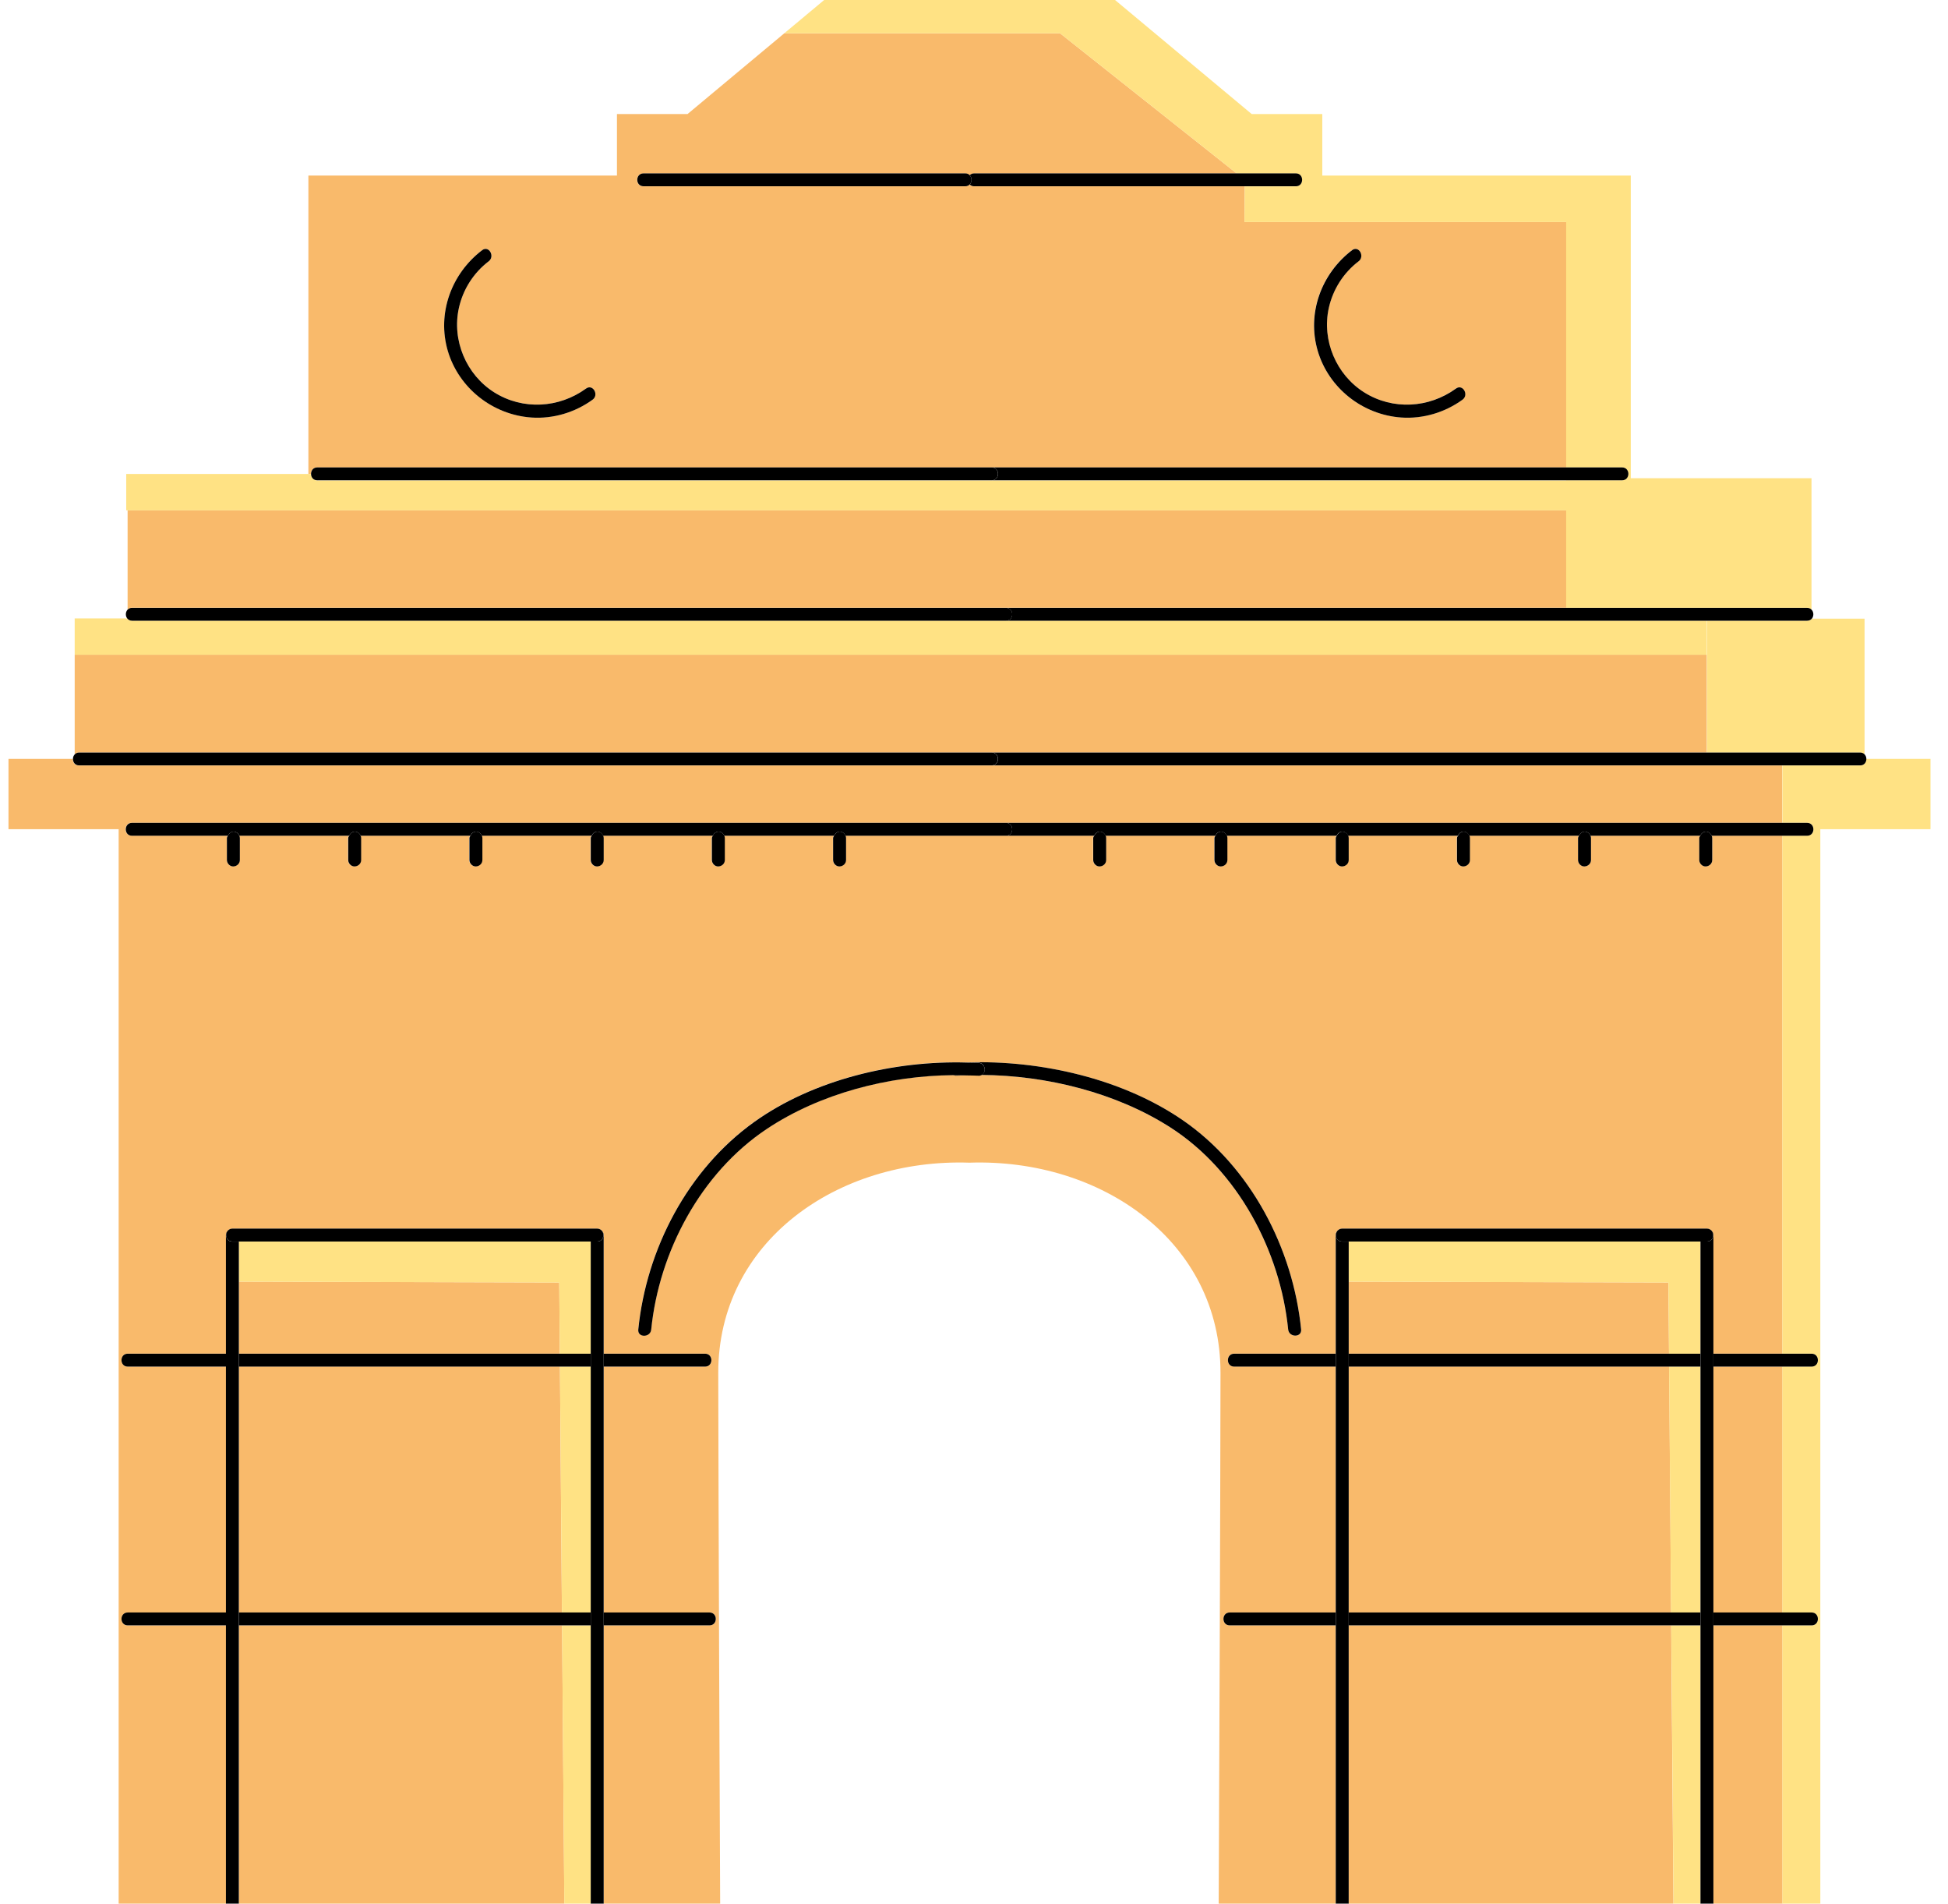 <svg width="87" height="85" viewBox="0 0 87 85" fill="none" xmlns="http://www.w3.org/2000/svg">
<path d="M76.523 64.5C76.523 67.001 76.523 69.502 76.523 72.003C77.551 72.003 78.579 72.003 79.606 72.003V61.02C78.579 61.02 77.551 61.02 76.523 61.02C76.523 62.179 76.523 63.34 76.523 64.5Z" fill="#F9BA6B"/>
<path d="M14.223 27.136C24.179 27.136 34.136 27.136 44.092 27.136C44.37 27.136 44.649 27.136 44.929 27.136C47.35 27.136 49.77 27.136 52.191 27.136C58.11 27.136 64.03 27.136 69.949 27.136V22.777H5.699V27.219C5.745 27.17 5.81 27.137 5.898 27.137C8.673 27.136 11.448 27.136 14.223 27.136Z" fill="#F9BA6B"/>
<path d="M74.514 57.264L60.23 57.227C60.23 58.298 60.23 59.371 60.23 60.443C65 60.443 69.77 60.443 74.54 60.443L74.514 57.264Z" fill="#F9BA6B"/>
<path d="M60.23 61.017C60.23 62.176 60.23 63.337 60.23 64.496C60.23 66.997 60.23 69.498 60.23 71.999C65.032 71.999 69.833 71.999 74.634 71.999L74.545 61.016C69.773 61.017 65.002 61.017 60.23 61.017Z" fill="#F9BA6B"/>
<path d="M14.165 20.87C16.318 20.87 18.471 20.87 20.624 20.87C28.512 20.87 36.399 20.87 44.287 20.87C52.84 20.87 61.394 20.87 69.948 20.87V9.912H55.581L55.593 8.32C51.562 8.32 47.531 8.32 43.5 8.32C43.413 8.32 43.349 8.288 43.303 8.24C43.257 8.288 43.193 8.32 43.107 8.32C38.316 8.32 33.525 8.32 28.735 8.32C28.361 8.32 28.362 7.745 28.735 7.745C33.525 7.745 38.316 7.745 43.107 7.745C43.194 7.745 43.258 7.778 43.304 7.826C43.35 7.778 43.414 7.745 43.501 7.745C47.411 7.745 51.322 7.745 55.233 7.745L47.345 1.487H35.028L36.809 0L30.705 5.093H27.554V7.839H13.773V21.158H13.886C13.886 21.015 13.979 20.87 14.165 20.87ZM60.38 11.169C60.675 10.944 60.963 11.444 60.672 11.665C59.995 12.181 59.525 12.921 59.341 13.747C59.019 15.192 59.669 16.735 60.927 17.523C62.201 18.321 63.814 18.223 65.021 17.347C65.321 17.129 65.611 17.628 65.313 17.844C64.528 18.414 63.553 18.709 62.58 18.641C60.85 18.521 59.338 17.33 58.849 15.668C58.352 13.992 59.002 12.217 60.38 11.169ZM21.533 11.169C21.83 10.944 22.117 11.444 21.826 11.665C21.149 12.181 20.678 12.921 20.495 13.747C20.174 15.192 20.823 16.735 22.081 17.523C23.355 18.321 24.968 18.223 26.175 17.347C26.476 17.129 26.764 17.628 26.468 17.844C25.681 18.414 24.708 18.709 23.734 18.641C22.004 18.521 20.493 17.33 20.002 15.668C19.507 13.992 20.156 12.217 21.533 11.169Z" fill="#F9BA6B"/>
<path d="M10.668 61.017C10.668 62.176 10.668 63.337 10.668 64.496C10.668 66.997 10.668 69.498 10.668 71.999C15.478 71.999 20.287 71.999 25.096 71.999L25.007 61.016C20.227 61.017 15.448 61.017 10.668 61.017Z" fill="#F9BA6B"/>
<path d="M54.921 106.271C54.549 106.271 54.549 105.696 54.921 105.696C63.15 105.696 71.378 105.696 79.606 105.696V103.92C78.36 103.92 77.115 103.92 75.869 103.92C68.952 103.92 62.035 103.92 55.118 103.92C54.745 103.92 54.746 103.345 55.118 103.345C56.864 103.345 58.61 103.345 60.355 103.345C66.772 103.345 73.189 103.345 79.605 103.345V72.576C78.578 72.576 77.55 72.576 76.522 72.576C76.522 80.871 76.522 89.167 76.522 97.462C76.522 97.669 76.343 97.756 76.184 97.731V98.643C76.742 98.643 77.3 98.643 77.858 98.643C78.099 98.643 78.181 98.884 78.109 99.054C78.232 99.074 78.343 99.161 78.343 99.323C78.343 100.563 78.343 101.804 78.343 103.045C78.343 103.416 77.764 103.415 77.764 103.045C77.764 101.805 77.764 100.564 77.764 99.323C77.764 99.283 77.774 99.249 77.785 99.219C71.342 99.219 64.9 99.219 58.458 99.219C58.458 100.494 58.458 101.769 58.458 103.044C58.458 103.415 57.88 103.414 57.88 103.044C57.88 101.673 57.88 100.302 57.88 98.93C57.88 98.849 57.91 98.789 57.953 98.743C57.957 98.738 57.961 98.733 57.965 98.728C57.971 98.722 57.979 98.717 57.986 98.713C58.032 98.672 58.09 98.642 58.169 98.642C63.066 98.642 67.966 98.642 72.863 98.642C72.851 98.611 72.841 98.578 72.841 98.538C72.841 97.467 72.841 96.395 72.841 95.324C69.688 95.324 66.534 95.324 63.379 95.324C63.379 96.331 63.379 97.337 63.379 98.342C63.379 98.713 62.801 98.713 62.801 98.342C62.801 97.24 62.801 96.139 62.801 95.037C62.801 94.816 63.006 94.729 63.172 94.772C63.205 94.757 63.242 94.748 63.286 94.748C66.567 94.748 69.849 94.748 73.13 94.748C73.21 94.748 73.268 94.778 73.314 94.819C73.321 94.824 73.327 94.829 73.334 94.834C73.34 94.84 73.343 94.847 73.348 94.853C73.389 94.898 73.42 94.957 73.42 95.037C73.42 96.204 73.42 97.371 73.42 98.538C73.42 98.578 73.41 98.611 73.398 98.642C73.882 98.642 74.365 98.642 74.849 98.642L74.636 72.576C69.833 72.576 65.031 72.576 60.227 72.576C60.227 80.871 60.227 89.166 60.227 97.461C60.227 97.832 59.649 97.832 59.649 97.461C59.649 94.343 59.649 91.227 59.649 88.11C59.649 82.932 59.649 77.753 59.649 72.576C58.072 72.576 56.495 72.576 54.918 72.576C54.547 72.576 54.547 72 54.918 72C56.496 72 58.073 72 59.649 72C59.649 68.339 59.649 64.679 59.649 61.017C58.138 61.017 56.627 61.017 55.115 61.017C54.742 61.017 54.743 60.442 55.115 60.442C56.627 60.442 58.138 60.442 59.649 60.442C59.649 58.676 59.649 56.911 59.649 55.147C59.649 55.066 59.679 55.006 59.723 54.961C59.726 54.956 59.73 54.95 59.735 54.945C59.742 54.939 59.749 54.934 59.757 54.929C59.802 54.889 59.861 54.86 59.939 54.86C65.37 54.86 70.8 54.86 76.23 54.86C76.311 54.86 76.369 54.889 76.415 54.931C76.422 54.936 76.428 54.941 76.435 54.946C76.439 54.952 76.443 54.958 76.448 54.964C76.489 55.01 76.519 55.069 76.519 55.149C76.519 56.914 76.519 58.679 76.519 60.444C77.548 60.444 78.575 60.444 79.602 60.444V37.315C78.551 37.315 77.499 37.315 76.448 37.315C76.461 37.348 76.47 37.383 76.47 37.419C76.47 37.746 76.47 38.072 76.47 38.399C76.47 38.56 76.337 38.68 76.18 38.687C76.024 38.693 75.891 38.55 75.891 38.399C75.891 38.073 75.891 37.746 75.891 37.419C75.891 37.378 75.919 37.35 75.935 37.315C74.826 37.315 73.718 37.315 72.61 37.315C72.084 37.315 71.559 37.315 71.034 37.315C71.047 37.348 71.055 37.383 71.055 37.419C71.055 37.746 71.055 38.072 71.055 38.399C71.055 38.56 70.921 38.68 70.765 38.687C70.609 38.693 70.476 38.55 70.476 38.399C70.476 38.073 70.476 37.746 70.476 37.419C70.476 37.378 70.504 37.35 70.52 37.315C68.887 37.315 67.252 37.315 65.618 37.315C65.631 37.348 65.64 37.383 65.64 37.419C65.64 37.746 65.64 38.072 65.64 38.399C65.64 38.56 65.507 38.68 65.35 38.687C65.195 38.693 65.061 38.55 65.061 38.399C65.061 38.073 65.061 37.746 65.061 37.419C65.061 37.378 65.089 37.35 65.105 37.315C63.471 37.315 61.837 37.315 60.203 37.315C60.216 37.348 60.224 37.383 60.224 37.419C60.224 37.746 60.224 38.072 60.224 38.399C60.224 38.56 60.092 38.68 59.935 38.687C59.779 38.693 59.645 38.55 59.645 38.399C59.645 38.073 59.645 37.746 59.645 37.419C59.645 37.378 59.674 37.35 59.69 37.315C58.056 37.315 56.422 37.315 54.788 37.315C54.802 37.348 54.81 37.383 54.81 37.419C54.81 37.746 54.81 38.072 54.81 38.399C54.81 38.56 54.677 38.68 54.52 38.687C54.364 38.693 54.231 38.55 54.231 38.399C54.231 38.073 54.231 37.746 54.231 37.419C54.231 37.378 54.259 37.35 54.275 37.315C52.642 37.315 51.007 37.315 49.373 37.315C49.386 37.348 49.395 37.383 49.395 37.419C49.395 37.746 49.395 38.072 49.395 38.399C49.395 38.56 49.262 38.68 49.105 38.687C48.949 38.693 48.816 38.55 48.816 38.399C48.816 38.073 48.816 37.746 48.816 37.419C48.816 37.378 48.844 37.35 48.86 37.315C47.547 37.315 46.235 37.315 44.921 37.315C44.642 37.315 44.364 37.315 44.084 37.315C41.975 37.315 39.865 37.315 37.756 37.315C37.769 37.348 37.778 37.383 37.778 37.419C37.778 37.746 37.778 38.072 37.778 38.399C37.778 38.56 37.645 38.68 37.489 38.687C37.332 38.693 37.199 38.55 37.199 38.399C37.199 38.073 37.199 37.746 37.199 37.419C37.199 37.378 37.227 37.35 37.243 37.315C37.027 37.315 36.811 37.315 36.595 37.315C35.178 37.315 33.76 37.315 32.342 37.315C32.355 37.348 32.363 37.383 32.363 37.419C32.363 37.746 32.363 38.072 32.363 38.399C32.363 38.56 32.231 38.68 32.073 38.687C31.917 38.693 31.784 38.55 31.784 38.399C31.784 38.073 31.784 37.746 31.784 37.419C31.784 37.378 31.813 37.35 31.829 37.315C30.195 37.315 28.56 37.315 26.926 37.315C26.94 37.348 26.948 37.383 26.948 37.419C26.948 37.746 26.948 38.072 26.948 38.399C26.948 38.56 26.815 38.68 26.658 38.687C26.503 38.693 26.369 38.55 26.369 38.399C26.369 38.073 26.369 37.746 26.369 37.419C26.369 37.378 26.397 37.35 26.413 37.315C24.779 37.315 23.145 37.315 21.511 37.315C21.524 37.348 21.533 37.383 21.533 37.419C21.533 37.746 21.533 38.072 21.533 38.399C21.533 38.56 21.4 38.68 21.244 38.687C21.087 38.693 20.954 38.55 20.954 38.399C20.954 38.073 20.954 37.746 20.954 37.419C20.954 37.378 20.982 37.35 20.998 37.315C19.364 37.315 17.73 37.315 16.097 37.315C16.11 37.348 16.119 37.383 16.119 37.419C16.119 37.746 16.119 38.072 16.119 38.399C16.119 38.56 15.986 38.68 15.829 38.687C15.673 38.693 15.54 38.55 15.54 38.399C15.54 38.073 15.54 37.746 15.54 37.419C15.54 37.378 15.568 37.35 15.584 37.315C13.951 37.315 12.316 37.315 10.682 37.315C10.695 37.348 10.705 37.383 10.705 37.419C10.705 37.746 10.705 38.072 10.705 38.399C10.705 38.56 10.572 38.68 10.416 38.687C10.259 38.693 10.126 38.55 10.126 38.399C10.126 38.073 10.126 37.746 10.126 37.419C10.126 37.378 10.154 37.35 10.17 37.315C8.743 37.315 7.314 37.315 5.887 37.315C5.514 37.315 5.515 36.74 5.887 36.74C8.662 36.74 11.438 36.74 14.213 36.74C24.168 36.74 34.125 36.74 44.081 36.74C44.36 36.74 44.639 36.74 44.918 36.74C47.339 36.74 49.759 36.74 52.18 36.74C61.318 36.74 70.456 36.74 79.594 36.74V34.181C77.859 34.181 76.125 34.181 74.391 34.181C64.354 34.181 54.316 34.181 44.279 34.181C44.082 34.181 43.885 34.181 43.688 34.181C40.919 34.181 38.149 34.181 35.38 34.181C24.763 34.181 14.144 34.181 3.526 34.181C3.337 34.181 3.244 34.033 3.248 33.887H0.379V37.026H5.299V103.243H3.526V105.787H0.379V108.725H32.272C32.272 108.725 32.097 73.321 32.078 61.304C32.073 55.44 37.39 51.718 43.296 51.915C49.202 51.718 54.518 55.44 54.509 61.304C54.495 73.321 54.321 108.725 54.321 108.725H79.606V106.272C71.378 106.271 63.15 106.271 54.921 106.271ZM5.506 103.345C7.251 103.345 8.998 103.345 10.743 103.345C17.66 103.345 24.576 103.345 31.493 103.345C31.866 103.345 31.866 103.92 31.493 103.92C29.748 103.92 28.002 103.92 26.257 103.92C19.34 103.92 12.423 103.92 5.506 103.92C5.133 103.92 5.133 103.345 5.506 103.345ZM31.69 106.271C22.437 106.271 13.184 106.271 3.931 106.271C3.559 106.271 3.559 105.696 3.931 105.696C13.184 105.696 22.437 105.696 31.69 105.696C32.063 105.696 32.063 106.271 31.69 106.271ZM31.69 72.576C30.113 72.576 28.536 72.576 26.959 72.576C26.959 80.871 26.959 89.166 26.959 97.461C26.959 97.656 26.798 97.746 26.646 97.734V98.642C27.245 98.642 27.844 98.642 28.442 98.642C28.522 98.642 28.581 98.672 28.627 98.713C28.634 98.718 28.639 98.722 28.646 98.728C28.651 98.733 28.655 98.74 28.66 98.746C28.701 98.791 28.732 98.85 28.732 98.93C28.732 100.301 28.732 101.672 28.732 103.044C28.732 103.415 28.153 103.414 28.153 103.044C28.153 101.769 28.153 100.493 28.153 99.219C21.711 99.219 15.268 99.219 8.826 99.219C8.838 99.249 8.847 99.283 8.847 99.323C8.847 100.563 8.847 101.804 8.847 103.045C8.847 103.416 8.269 103.415 8.269 103.045C8.269 101.805 8.269 100.564 8.269 99.323C8.269 99.161 8.379 99.075 8.503 99.054C8.432 98.883 8.515 98.643 8.756 98.643C10.242 98.643 11.727 98.643 13.212 98.643C13.2 98.612 13.192 98.579 13.192 98.539C13.192 97.372 13.192 96.205 13.192 95.038C13.192 94.959 13.221 94.901 13.262 94.856C13.267 94.848 13.272 94.842 13.278 94.835C13.284 94.83 13.291 94.826 13.296 94.822C13.342 94.781 13.401 94.751 13.481 94.751C16.762 94.751 20.044 94.751 23.325 94.751C23.368 94.751 23.406 94.76 23.439 94.774C23.604 94.731 23.811 94.817 23.811 95.04C23.811 96.141 23.811 97.243 23.811 98.345C23.811 98.716 23.232 98.716 23.232 98.345C23.232 97.339 23.232 96.333 23.232 95.327C20.079 95.327 16.923 95.327 13.77 95.327C13.77 96.398 13.77 97.47 13.77 98.541C13.77 98.58 13.761 98.614 13.749 98.645C17.605 98.645 21.46 98.645 25.315 98.645L25.103 72.578C20.293 72.578 15.481 72.578 10.67 72.578C10.67 80.873 10.67 89.168 10.67 97.463C10.67 97.835 10.093 97.835 10.093 97.463C10.093 94.346 10.093 91.23 10.093 88.112C10.093 82.935 10.093 77.756 10.093 72.578C8.63 72.578 7.168 72.578 5.706 72.578C5.334 72.578 5.334 72.003 5.706 72.003C7.168 72.003 8.63 72.003 10.093 72.003C10.093 68.342 10.093 64.681 10.093 61.02C8.63 61.02 7.168 61.02 5.706 61.02C5.334 61.02 5.334 60.444 5.706 60.444C7.168 60.444 8.63 60.444 10.093 60.444C10.093 58.679 10.093 56.914 10.093 55.15C10.093 55.071 10.122 55.013 10.164 54.967C10.169 54.96 10.173 54.953 10.18 54.946C10.185 54.941 10.192 54.937 10.197 54.932C10.243 54.891 10.302 54.861 10.382 54.861C15.813 54.861 21.243 54.861 26.673 54.861C26.752 54.861 26.811 54.89 26.858 54.932C26.864 54.937 26.871 54.942 26.878 54.947C26.882 54.953 26.886 54.959 26.891 54.965C26.932 55.011 26.962 55.07 26.962 55.15C26.962 56.915 26.962 58.68 26.962 60.444C28.474 60.444 29.985 60.444 31.496 60.444C31.869 60.444 31.869 61.02 31.496 61.02C29.985 61.02 28.474 61.02 26.962 61.02C26.962 62.18 26.962 63.34 26.962 64.5C26.962 67.001 26.962 69.501 26.962 72.002C28.54 72.002 30.117 72.002 31.693 72.002C32.063 72 32.063 72.576 31.69 72.576ZM52.258 50.335C49.844 48.791 46.747 48.018 43.836 47.999C43.798 48.018 43.754 48.03 43.7 48.027C43.534 48.016 43.364 48.02 43.196 48.014C43.036 48.019 42.873 48.016 42.715 48.027C42.661 48.029 42.618 48.018 42.58 48C39.685 48.026 36.621 48.82 34.242 50.404C31.29 52.37 29.43 55.893 29.082 59.362C29.045 59.728 28.467 59.73 28.504 59.362C28.865 55.771 30.708 52.218 33.687 50.088C36.329 48.2 39.939 47.34 43.195 47.439C46.47 47.331 50.123 48.163 52.814 50.012C55.864 52.108 57.746 55.742 58.11 59.362C58.146 59.731 57.568 59.728 57.531 59.362C57.179 55.862 55.28 52.269 52.258 50.335Z" fill="#F9BA6B"/>
<path d="M24.976 57.264L10.668 57.227C10.668 58.298 10.668 59.371 10.668 60.443C15.446 60.443 20.224 60.443 25.002 60.443L24.976 57.264Z" fill="#F9BA6B"/>
<path d="M12.43 33.603C22.851 33.603 33.272 33.603 43.694 33.603C43.89 33.603 44.087 33.603 44.284 33.603C46.977 33.603 49.672 33.603 52.365 33.603C60.32 33.603 68.274 33.603 76.229 33.603V29.234H3.336V33.682C3.382 33.635 3.446 33.603 3.531 33.603C6.497 33.603 9.464 33.603 12.43 33.603Z" fill="#F9BA6B"/>
<path d="M76.229 27.715C75.022 27.715 73.814 27.715 72.607 27.715C63.379 27.715 54.151 27.715 44.923 27.715C44.645 27.715 44.366 27.715 44.086 27.715C41.59 27.715 39.094 27.715 36.597 27.715C26.363 27.715 16.128 27.715 5.892 27.715C5.794 27.715 5.723 27.672 5.677 27.613H3.336V27.624V29.235H76.229V27.715Z" fill="#FFE284"/>
<path d="M69.951 21.452C61.398 21.452 52.845 21.452 44.291 21.452C42.138 21.452 39.986 21.452 37.833 21.452C29.945 21.452 22.057 21.452 14.169 21.452C13.982 21.452 13.89 21.307 13.89 21.164H13.777H5.637V22.786H5.701H69.95V21.452H69.951Z" fill="#FFE284"/>
<path d="M75.946 97.463C75.946 94.346 75.946 91.23 75.946 88.112C75.946 82.935 75.946 77.756 75.946 72.578C75.511 72.578 75.076 72.578 74.641 72.578L74.853 98.645C75.298 98.645 75.741 98.645 76.186 98.645V97.733C76.06 97.713 75.946 97.626 75.946 97.463Z" fill="#FFE284"/>
<path d="M60.23 57.228L74.514 57.266L74.54 60.445C75.008 60.445 75.476 60.445 75.944 60.445C75.944 58.776 75.944 57.106 75.944 55.438C70.707 55.438 65.469 55.438 60.23 55.438C60.23 56.034 60.23 56.631 60.23 57.228Z" fill="#FFE284"/>
<path d="M74.632 72.003C75.069 72.003 75.505 72.003 75.942 72.003C75.942 68.342 75.942 64.681 75.942 61.02C75.476 61.02 75.009 61.02 74.543 61.02L74.632 72.003Z" fill="#FFE284"/>
<path d="M10.668 57.228L24.976 57.266L25.002 60.445C25.462 60.445 25.921 60.445 26.382 60.445C26.382 58.776 26.382 57.106 26.382 55.438C21.144 55.438 15.907 55.438 10.668 55.438C10.668 56.034 10.668 56.631 10.668 57.228Z" fill="#FFE284"/>
<path d="M25.097 72.003C25.526 72.003 25.954 72.003 26.383 72.003C26.383 68.342 26.383 64.681 26.383 61.02C25.925 61.02 25.466 61.02 25.008 61.02L25.097 72.003Z" fill="#FFE284"/>
<path d="M26.381 97.463C26.381 94.346 26.381 91.23 26.381 88.112C26.381 82.935 26.381 77.756 26.381 72.578C25.955 72.578 25.528 72.578 25.102 72.578L25.313 98.645C25.758 98.645 26.201 98.645 26.646 98.645V97.737C26.511 97.727 26.381 97.638 26.381 97.463Z" fill="#FFE284"/>
<path d="M80.716 27.717C79.223 27.717 77.731 27.717 76.238 27.717V29.237V33.606C78.518 33.606 80.799 33.606 83.078 33.606C83.164 33.606 83.228 33.639 83.274 33.685V27.625H80.926C80.879 27.68 80.809 27.717 80.716 27.717Z" fill="#FFE284"/>
<path d="M83.07 34.181C81.914 34.181 80.758 34.181 79.602 34.181V36.74C79.971 36.74 80.339 36.74 80.708 36.74C81.081 36.74 81.081 37.315 80.708 37.315C80.339 37.315 79.971 37.315 79.602 37.315V60.444C80.036 60.444 80.471 60.444 80.905 60.444C81.278 60.444 81.278 61.019 80.905 61.019C80.471 61.019 80.036 61.019 79.602 61.019V72.002C80.036 72.002 80.471 72.002 80.905 72.002C81.278 72.002 81.278 72.577 80.905 72.577C80.471 72.577 80.036 72.577 79.602 72.577V103.346C80.102 103.346 80.602 103.346 81.102 103.346C81.475 103.346 81.475 103.921 81.102 103.921C80.602 103.921 80.102 103.921 79.602 103.921V105.697C80.627 105.697 81.651 105.697 82.677 105.697C83.05 105.697 83.05 106.272 82.677 106.272C81.651 106.272 80.627 106.272 79.602 106.272V108.725H86.218V105.787H83.068V103.243H81.298V37.026H86.218V33.887H83.348C83.352 34.033 83.26 34.181 83.07 34.181Z" fill="#FFE284"/>
<path d="M47.345 1.488L55.233 7.746C56.113 7.746 56.992 7.746 57.872 7.746C58.244 7.746 58.244 8.321 57.872 8.321C57.112 8.321 56.353 8.321 55.593 8.321L55.581 9.913H69.947V20.871C70.778 20.871 71.609 20.871 72.44 20.871C72.812 20.871 72.812 21.447 72.44 21.447C71.609 21.447 70.778 21.447 69.947 21.447V22.781V27.14C73.535 27.14 77.121 27.14 80.709 27.14C80.795 27.14 80.858 27.172 80.904 27.218V21.353H72.833V7.839H59.055V5.093H55.903L49.799 0H36.808L35.027 1.487H47.345V1.488Z" fill="#FFE284"/>
<path d="M57.876 7.742C56.996 7.742 56.117 7.742 55.237 7.742C51.327 7.742 47.415 7.742 43.505 7.742C43.419 7.742 43.355 7.775 43.309 7.823C43.416 7.932 43.415 8.127 43.309 8.238C43.355 8.286 43.42 8.318 43.505 8.318C47.535 8.318 51.567 8.318 55.599 8.318C56.358 8.318 57.117 8.318 57.877 8.318C58.247 8.317 58.248 7.742 57.876 7.742Z" fill="black"/>
<path d="M72.445 21.446C72.818 21.446 72.818 20.871 72.445 20.871C71.615 20.871 70.784 20.871 69.953 20.871C61.4 20.871 52.847 20.871 44.293 20.871C44.665 20.871 44.665 21.446 44.293 21.446C52.846 21.446 61.399 21.446 69.953 21.446C70.784 21.446 71.615 21.446 72.445 21.446Z" fill="black"/>
<path d="M69.945 27.141C64.025 27.141 58.106 27.141 52.188 27.141C49.767 27.141 47.347 27.141 44.926 27.141C45.299 27.141 45.299 27.716 44.926 27.716C54.154 27.716 63.382 27.716 72.609 27.716C73.817 27.716 75.024 27.716 76.231 27.716C77.723 27.716 79.216 27.716 80.708 27.716C80.802 27.716 80.872 27.679 80.918 27.625C81.014 27.513 81.008 27.325 80.903 27.22C80.857 27.173 80.794 27.142 80.708 27.142C77.12 27.141 73.533 27.141 69.945 27.141Z" fill="black"/>
<path d="M76.237 33.602C68.284 33.602 60.329 33.602 52.374 33.602C49.681 33.602 46.986 33.602 44.293 33.602C44.665 33.602 44.665 34.177 44.293 34.177C54.33 34.177 64.367 34.177 74.405 34.177C76.138 34.177 77.874 34.177 79.607 34.177C80.764 34.177 81.92 34.177 83.076 34.177C83.266 34.177 83.358 34.029 83.354 33.883C83.353 33.808 83.325 33.735 83.272 33.681C83.226 33.634 83.162 33.602 83.076 33.602C80.797 33.602 78.517 33.602 76.237 33.602Z" fill="black"/>
<path d="M44.926 36.742C45.299 36.742 45.299 37.318 44.926 37.318C46.238 37.318 47.552 37.318 48.864 37.318C48.91 37.217 48.993 37.139 49.109 37.134C49.229 37.128 49.334 37.212 49.377 37.318C51.011 37.318 52.645 37.318 54.279 37.318C54.324 37.217 54.407 37.139 54.524 37.134C54.643 37.128 54.748 37.212 54.791 37.318C56.425 37.318 58.059 37.318 59.692 37.318C59.737 37.217 59.821 37.139 59.938 37.134C60.058 37.128 60.161 37.212 60.205 37.318C61.839 37.318 63.473 37.318 65.107 37.318C65.153 37.217 65.237 37.139 65.352 37.134C65.472 37.128 65.576 37.212 65.62 37.318C67.253 37.318 68.888 37.318 70.522 37.318C70.567 37.217 70.651 37.139 70.767 37.134C70.886 37.128 70.991 37.212 71.034 37.318C71.559 37.318 72.085 37.318 72.61 37.318C73.719 37.318 74.827 37.318 75.935 37.318C75.98 37.217 76.064 37.139 76.181 37.134C76.3 37.128 76.404 37.212 76.447 37.318C77.499 37.318 78.55 37.318 79.602 37.318C79.971 37.318 80.339 37.318 80.708 37.318C81.081 37.318 81.081 36.742 80.708 36.742C80.339 36.742 79.971 36.742 79.602 36.742C70.464 36.742 61.326 36.742 52.188 36.742C49.767 36.742 47.347 36.742 44.926 36.742Z" fill="black"/>
<path d="M55.119 60.445C54.747 60.445 54.746 61.021 55.119 61.021C56.63 61.021 58.142 61.021 59.653 61.021C59.653 60.828 59.653 60.637 59.653 60.445C58.142 60.445 56.63 60.445 55.119 60.445Z" fill="black"/>
<path d="M76.523 61.021C77.552 61.021 78.579 61.021 79.606 61.021C80.04 61.021 80.475 61.021 80.909 61.021C81.282 61.021 81.282 60.445 80.909 60.445C80.475 60.445 80.04 60.445 79.606 60.445C78.579 60.445 77.551 60.445 76.523 60.445C76.523 60.637 76.523 60.83 76.523 61.021Z" fill="black"/>
<path d="M60.23 60.445C60.23 60.637 60.23 60.828 60.23 61.021C65.002 61.021 69.773 61.021 74.544 61.021C75.01 61.021 75.477 61.021 75.943 61.021C75.943 60.828 75.943 60.637 75.943 60.445C75.475 60.445 75.007 60.445 74.539 60.445C69.77 60.445 65 60.445 60.23 60.445Z" fill="black"/>
<path d="M54.92 72C54.548 72 54.548 72.575 54.92 72.575C56.497 72.575 58.074 72.575 59.65 72.575C59.65 72.383 59.65 72.192 59.65 72C58.074 72 56.497 72 54.92 72Z" fill="black"/>
<path d="M76.523 72.575C77.551 72.575 78.579 72.575 79.606 72.575C80.04 72.575 80.475 72.575 80.909 72.575C81.282 72.575 81.282 72 80.909 72C80.475 72 80.04 72 79.606 72C78.579 72 77.551 72 76.523 72C76.523 72.192 76.523 72.384 76.523 72.575Z" fill="black"/>
<path d="M75.944 72C75.507 72 75.071 72 74.634 72C69.833 72 65.033 72 60.23 72C60.23 72.192 60.23 72.383 60.23 72.575C65.034 72.575 69.836 72.575 74.639 72.575C75.074 72.575 75.509 72.575 75.944 72.575C75.944 72.384 75.944 72.192 75.944 72Z" fill="black"/>
<path d="M76.181 37.133C76.064 37.139 75.981 37.217 75.935 37.317C75.919 37.351 75.891 37.38 75.891 37.421C75.891 37.748 75.891 38.074 75.891 38.401C75.891 38.552 76.024 38.695 76.181 38.688C76.337 38.682 76.47 38.562 76.47 38.401C76.47 38.075 76.47 37.748 76.47 37.421C76.47 37.385 76.461 37.349 76.448 37.317C76.405 37.211 76.3 37.127 76.181 37.133Z" fill="black"/>
<path d="M70.766 37.133C70.65 37.139 70.566 37.217 70.521 37.317C70.505 37.351 70.477 37.38 70.477 37.421C70.477 37.748 70.477 38.074 70.477 38.401C70.477 38.552 70.609 38.695 70.766 38.688C70.922 38.682 71.056 38.562 71.056 38.401C71.056 38.075 71.056 37.748 71.056 37.421C71.056 37.385 71.047 37.349 71.034 37.317C70.99 37.211 70.885 37.127 70.766 37.133Z" fill="black"/>
<path d="M65.359 37.133C65.243 37.139 65.16 37.217 65.115 37.317C65.099 37.351 65.07 37.38 65.07 37.421C65.07 37.748 65.07 38.074 65.07 38.401C65.07 38.552 65.204 38.695 65.359 38.688C65.517 38.682 65.649 38.562 65.649 38.401C65.649 38.075 65.649 37.748 65.649 37.421C65.649 37.385 65.641 37.349 65.628 37.317C65.584 37.211 65.479 37.127 65.359 37.133Z" fill="black"/>
<path d="M59.946 37.133C59.83 37.139 59.747 37.217 59.7 37.317C59.684 37.351 59.656 37.38 59.656 37.421C59.656 37.748 59.656 38.074 59.656 38.401C59.656 38.552 59.79 38.695 59.946 38.688C60.103 38.682 60.235 38.562 60.235 38.401C60.235 38.075 60.235 37.748 60.235 37.421C60.235 37.385 60.227 37.349 60.214 37.317C60.169 37.211 60.066 37.127 59.946 37.133Z" fill="black"/>
<path d="M54.527 37.133C54.411 37.139 54.328 37.217 54.282 37.317C54.267 37.351 54.238 37.38 54.238 37.421C54.238 37.748 54.238 38.074 54.238 38.401C54.238 38.552 54.371 38.695 54.527 38.688C54.685 38.682 54.817 38.562 54.817 38.401C54.817 38.075 54.817 37.748 54.817 37.421C54.817 37.385 54.809 37.349 54.796 37.317C54.752 37.211 54.647 37.127 54.527 37.133Z" fill="black"/>
<path d="M49.113 37.133C48.998 37.139 48.914 37.217 48.868 37.317C48.852 37.351 48.824 37.38 48.824 37.421C48.824 37.748 48.824 38.074 48.824 38.401C48.824 38.552 48.958 38.695 49.113 38.688C49.271 38.682 49.403 38.562 49.403 38.401C49.403 38.075 49.403 37.748 49.403 37.421C49.403 37.385 49.395 37.349 49.382 37.317C49.337 37.211 49.233 37.127 49.113 37.133Z" fill="black"/>
<path d="M58.11 59.362C57.746 55.741 55.864 52.108 52.814 50.012C50.123 48.163 46.471 47.331 43.195 47.439C43.363 47.444 43.535 47.44 43.701 47.45C44.017 47.47 44.062 47.89 43.837 47.998C46.747 48.017 49.845 48.79 52.259 50.334C55.281 52.267 57.18 55.86 57.531 59.362C57.568 59.727 58.146 59.731 58.11 59.362Z" fill="black"/>
<path d="M42.713 48.03C42.871 48.021 43.034 48.024 43.194 48.018C42.989 48.012 42.785 48.002 42.578 48.004C42.617 48.023 42.66 48.034 42.713 48.03Z" fill="black"/>
<path d="M62.586 18.643C63.558 18.71 64.533 18.416 65.318 17.846C65.616 17.63 65.328 17.13 65.026 17.349C63.82 18.225 62.207 18.322 60.932 17.524C59.674 16.736 59.025 15.194 59.346 13.749C59.53 12.923 60 12.182 60.677 11.667C60.969 11.445 60.681 10.945 60.385 11.171C59.008 12.219 58.358 13.995 58.852 15.671C59.343 17.332 60.856 18.523 62.586 18.643Z" fill="black"/>
<path d="M76.523 64.499C76.523 63.34 76.523 62.18 76.523 61.02C76.523 60.828 76.523 60.636 76.523 60.444C76.523 58.679 76.523 56.914 76.523 55.149C76.523 55.07 76.493 55.011 76.452 54.965C76.578 55.131 76.507 55.437 76.234 55.437C76.138 55.437 76.042 55.437 75.945 55.437C75.945 57.106 75.945 58.776 75.945 60.444C75.945 60.636 75.945 60.828 75.945 61.02C75.945 64.68 75.945 68.342 75.945 72.003C75.945 72.195 75.945 72.386 75.945 72.578C75.945 77.756 75.945 82.935 75.945 88.112C75.945 91.23 75.945 94.346 75.945 97.463C75.945 97.627 76.059 97.715 76.185 97.733C76.345 97.758 76.523 97.67 76.523 97.463C76.523 89.168 76.523 80.873 76.523 72.578C76.523 72.386 76.523 72.195 76.523 72.003C76.523 69.501 76.523 67 76.523 64.499Z" fill="black"/>
<path d="M76.414 54.93C76.42 54.935 76.428 54.938 76.434 54.945C76.427 54.939 76.421 54.935 76.414 54.93Z" fill="black"/>
<path d="M60.235 64.501C60.235 63.34 60.235 62.181 60.235 61.02C60.235 60.828 60.235 60.637 60.235 60.445C60.235 59.373 60.235 58.3 60.235 57.229C60.235 56.632 60.235 56.035 60.235 55.438C60.139 55.438 60.043 55.438 59.946 55.438C59.672 55.438 59.602 55.13 59.73 54.965C59.686 55.01 59.656 55.07 59.656 55.15C59.656 56.916 59.656 58.681 59.656 60.445C59.656 60.637 59.656 60.828 59.656 61.02C59.656 64.681 59.656 68.343 59.656 72.004C59.656 72.196 59.656 72.387 59.656 72.579C59.656 77.757 59.656 82.936 59.656 88.113C59.656 91.231 59.656 94.347 59.656 97.464C59.656 97.835 60.234 97.835 60.234 97.464C60.234 89.169 60.234 80.874 60.234 72.579C60.234 72.387 60.234 72.196 60.234 72.004C60.235 69.502 60.235 67.001 60.235 64.501Z" fill="black"/>
<path d="M59.734 54.946C59.74 54.939 59.75 54.935 59.756 54.93C59.749 54.935 59.741 54.94 59.734 54.946Z" fill="black"/>
<path d="M59.942 55.436C60.038 55.436 60.134 55.436 60.231 55.436C65.468 55.436 70.708 55.436 75.945 55.436C76.041 55.436 76.137 55.436 76.234 55.436C76.506 55.436 76.578 55.129 76.451 54.963C76.447 54.957 76.443 54.951 76.438 54.946C76.433 54.94 76.424 54.936 76.418 54.931C76.372 54.889 76.314 54.859 76.234 54.859C70.804 54.859 65.373 54.859 59.943 54.859C59.865 54.859 59.806 54.888 59.76 54.929C59.754 54.934 59.744 54.938 59.739 54.945C59.734 54.949 59.731 54.955 59.727 54.961C59.597 55.127 59.668 55.436 59.942 55.436Z" fill="black"/>
<path d="M43.31 7.823C43.264 7.775 43.2 7.742 43.113 7.742C38.322 7.742 33.531 7.742 28.741 7.742C28.368 7.742 28.367 8.317 28.741 8.317C33.531 8.317 38.322 8.317 43.113 8.317C43.199 8.317 43.263 8.285 43.309 8.237C43.416 8.127 43.417 7.932 43.31 7.823Z" fill="black"/>
<path d="M44.291 20.871C36.403 20.871 28.516 20.871 20.628 20.871C18.475 20.871 16.322 20.871 14.169 20.871C13.984 20.871 13.891 21.015 13.891 21.159C13.891 21.303 13.984 21.446 14.169 21.446C22.057 21.446 29.945 21.446 37.833 21.446C39.986 21.446 42.138 21.446 44.291 21.446C44.664 21.447 44.664 20.871 44.291 20.871Z" fill="black"/>
<path d="M5.899 27.716C16.134 27.716 26.369 27.716 36.603 27.716C39.099 27.716 41.596 27.716 44.092 27.716C44.371 27.716 44.649 27.716 44.929 27.716C45.302 27.716 45.302 27.141 44.929 27.141C44.65 27.141 44.372 27.141 44.092 27.141C34.136 27.141 24.18 27.141 14.224 27.141C11.449 27.141 8.673 27.141 5.898 27.141C5.811 27.141 5.746 27.174 5.699 27.222C5.601 27.325 5.595 27.501 5.682 27.614C5.729 27.674 5.799 27.716 5.899 27.716Z" fill="black"/>
<path d="M3.536 34.177C14.153 34.177 24.772 34.177 35.389 34.177C38.158 34.177 40.928 34.177 43.697 34.177C43.894 34.177 44.091 34.177 44.288 34.177C44.66 34.177 44.66 33.602 44.288 33.602C44.091 33.602 43.894 33.602 43.697 33.602C33.277 33.602 22.856 33.602 12.435 33.602C9.469 33.602 6.502 33.602 3.536 33.602C3.45 33.602 3.387 33.634 3.341 33.68C3.288 33.734 3.259 33.807 3.258 33.883C3.254 34.029 3.346 34.177 3.536 34.177Z" fill="black"/>
<path d="M44.928 36.742C44.649 36.742 44.37 36.742 44.09 36.742C34.135 36.742 24.178 36.742 14.222 36.742C11.447 36.742 8.671 36.742 5.896 36.742C5.525 36.742 5.524 37.318 5.896 37.318C7.324 37.318 8.752 37.318 10.18 37.318C10.225 37.217 10.309 37.139 10.426 37.134C10.544 37.128 10.649 37.212 10.692 37.318C12.326 37.318 13.96 37.318 15.594 37.318C15.639 37.217 15.723 37.139 15.839 37.134C15.959 37.128 16.063 37.212 16.107 37.318C17.74 37.318 19.374 37.318 21.008 37.318C21.053 37.217 21.137 37.139 21.253 37.134C21.373 37.128 21.477 37.212 21.521 37.318C23.154 37.318 24.788 37.318 26.423 37.318C26.468 37.217 26.552 37.139 26.668 37.134C26.787 37.128 26.892 37.212 26.935 37.318C28.569 37.318 30.203 37.318 31.837 37.318C31.882 37.217 31.966 37.139 32.082 37.134C32.202 37.128 32.306 37.212 32.349 37.318C33.767 37.318 35.185 37.318 36.603 37.318C36.818 37.318 37.035 37.318 37.251 37.318C37.296 37.217 37.38 37.139 37.496 37.134C37.616 37.128 37.719 37.212 37.763 37.318C39.872 37.318 41.981 37.318 44.09 37.318C44.369 37.318 44.648 37.318 44.928 37.318C45.299 37.318 45.299 36.742 44.928 36.742Z" fill="black"/>
<path d="M31.491 61.021C31.864 61.021 31.864 60.445 31.491 60.445C29.98 60.445 28.468 60.445 26.957 60.445C26.957 60.637 26.957 60.828 26.957 61.021C28.468 61.021 29.98 61.021 31.491 61.021Z" fill="black"/>
<path d="M10.668 60.445C10.668 60.637 10.668 60.828 10.668 61.021C15.448 61.021 20.227 61.021 25.007 61.021C25.465 61.021 25.923 61.021 26.382 61.021C26.382 60.828 26.382 60.637 26.382 60.445C25.922 60.445 25.462 60.445 25.002 60.445C20.224 60.445 15.446 60.445 10.668 60.445Z" fill="black"/>
<path d="M5.705 60.445C5.333 60.445 5.333 61.021 5.705 61.021C7.167 61.021 8.629 61.021 10.092 61.021C10.092 60.828 10.092 60.637 10.092 60.445C8.629 60.445 7.167 60.445 5.705 60.445Z" fill="black"/>
<path d="M31.688 72C30.11 72 28.533 72 26.957 72C26.957 72.192 26.957 72.383 26.957 72.575C28.534 72.575 30.111 72.575 31.688 72.575C32.061 72.575 32.061 72 31.688 72Z" fill="black"/>
<path d="M5.705 72C5.333 72 5.333 72.575 5.705 72.575C7.167 72.575 8.629 72.575 10.092 72.575C10.092 72.383 10.092 72.192 10.092 72C8.629 72 7.167 72 5.705 72Z" fill="black"/>
<path d="M26.382 72C25.953 72 25.525 72 25.096 72C20.287 72 15.478 72 10.668 72C10.668 72.192 10.668 72.383 10.668 72.575C15.479 72.575 20.29 72.575 25.101 72.575C25.528 72.575 25.954 72.575 26.381 72.575C26.382 72.384 26.382 72.192 26.382 72Z" fill="black"/>
<path d="M10.423 37.133C10.306 37.139 10.223 37.217 10.177 37.317C10.161 37.351 10.133 37.38 10.133 37.421C10.133 37.748 10.133 38.074 10.133 38.401C10.133 38.552 10.267 38.695 10.423 38.688C10.579 38.682 10.712 38.562 10.712 38.401C10.712 38.075 10.712 37.748 10.712 37.421C10.712 37.385 10.703 37.349 10.689 37.317C10.646 37.211 10.541 37.127 10.423 37.133Z" fill="black"/>
<path d="M15.84 37.133C15.724 37.139 15.64 37.217 15.595 37.317C15.579 37.351 15.551 37.38 15.551 37.421C15.551 37.748 15.551 38.074 15.551 38.401C15.551 38.552 15.684 38.695 15.84 38.688C15.997 38.682 16.13 38.562 16.13 38.401C16.13 38.075 16.13 37.748 16.13 37.421C16.13 37.385 16.121 37.349 16.107 37.317C16.064 37.211 15.959 37.127 15.84 37.133Z" fill="black"/>
<path d="M21.255 37.133C21.138 37.139 21.055 37.217 21.009 37.317C20.993 37.351 20.965 37.38 20.965 37.421C20.965 37.748 20.965 38.074 20.965 38.401C20.965 38.552 21.099 38.695 21.255 38.688C21.411 38.682 21.544 38.562 21.544 38.401C21.544 38.075 21.544 37.748 21.544 37.421C21.544 37.385 21.535 37.349 21.522 37.317C21.479 37.211 21.375 37.127 21.255 37.133Z" fill="black"/>
<path d="M26.672 37.133C26.556 37.139 26.472 37.217 26.427 37.317C26.411 37.351 26.383 37.38 26.383 37.421C26.383 37.748 26.383 38.074 26.383 38.401C26.383 38.552 26.517 38.695 26.672 38.688C26.829 38.682 26.962 38.562 26.962 38.401C26.962 38.075 26.962 37.748 26.962 37.421C26.962 37.385 26.953 37.349 26.94 37.317C26.896 37.211 26.791 37.127 26.672 37.133Z" fill="black"/>
<path d="M32.082 37.133C31.966 37.139 31.882 37.217 31.837 37.317C31.821 37.351 31.793 37.38 31.793 37.421C31.793 37.748 31.793 38.074 31.793 38.401C31.793 38.552 31.926 38.695 32.082 38.688C32.239 38.682 32.372 38.562 32.372 38.401C32.372 38.075 32.372 37.748 32.372 37.421C32.372 37.385 32.364 37.349 32.35 37.317C32.306 37.211 32.202 37.127 32.082 37.133Z" fill="black"/>
<path d="M37.497 37.133C37.38 37.139 37.297 37.217 37.251 37.317C37.235 37.351 37.207 37.38 37.207 37.421C37.207 37.748 37.207 38.074 37.207 38.401C37.207 38.552 37.341 38.695 37.497 38.688C37.653 38.682 37.786 38.562 37.786 38.401C37.786 38.075 37.786 37.748 37.786 37.421C37.786 37.385 37.778 37.349 37.764 37.317C37.72 37.211 37.617 37.127 37.497 37.133Z" fill="black"/>
<path d="M43.702 47.456C43.537 47.446 43.365 47.451 43.197 47.445C39.941 47.346 36.33 48.206 33.689 50.094C30.71 52.224 28.867 55.776 28.506 59.368C28.469 59.736 29.047 59.734 29.084 59.368C29.432 55.898 31.293 52.376 34.244 50.41C36.622 48.826 39.686 48.031 42.582 48.007C42.789 48.005 42.992 48.015 43.198 48.02C43.365 48.025 43.536 48.022 43.701 48.033C43.756 48.036 43.799 48.024 43.838 48.005C44.063 47.896 44.019 47.476 43.702 47.456Z" fill="black"/>
<path d="M23.734 18.643C24.707 18.71 25.681 18.416 26.467 17.846C26.764 17.63 26.477 17.13 26.174 17.349C24.969 18.225 23.356 18.322 22.08 17.524C20.822 16.736 20.174 15.194 20.495 13.749C20.678 12.923 21.149 12.182 21.826 11.667C22.118 11.445 21.83 10.945 21.533 11.171C20.156 12.219 19.507 13.995 20 15.671C20.493 17.332 22.004 18.523 23.734 18.643Z" fill="black"/>
<path d="M10.172 54.944C10.177 54.938 10.184 54.935 10.19 54.93C10.184 54.935 10.178 54.939 10.172 54.944Z" fill="black"/>
<path d="M10.668 64.501C10.668 63.342 10.668 62.182 10.668 61.022C10.668 60.83 10.668 60.638 10.668 60.446C10.668 59.374 10.668 58.302 10.668 57.23C10.668 56.633 10.668 56.036 10.668 55.439C10.572 55.439 10.476 55.439 10.379 55.439C10.108 55.439 10.036 55.135 10.16 54.969C10.119 55.014 10.09 55.073 10.09 55.151C10.09 56.917 10.09 58.682 10.09 60.446C10.09 60.638 10.09 60.83 10.09 61.022C10.09 64.682 10.09 68.344 10.09 72.005C10.09 72.197 10.09 72.388 10.09 72.58C10.09 77.758 10.09 82.937 10.09 88.114C10.09 91.232 10.09 94.348 10.09 97.465C10.09 97.836 10.667 97.836 10.667 97.465C10.667 89.17 10.667 80.875 10.667 72.58C10.667 72.388 10.667 72.197 10.667 72.005C10.668 69.503 10.668 67.002 10.668 64.501Z" fill="black"/>
<path d="M26.855 54.93C26.861 54.935 26.87 54.938 26.875 54.945C26.869 54.939 26.862 54.935 26.855 54.93Z" fill="black"/>
<path d="M26.961 64.499C26.961 63.34 26.961 62.18 26.961 61.02C26.961 60.828 26.961 60.636 26.961 60.444C26.961 58.679 26.961 56.914 26.961 55.149C26.961 55.07 26.931 55.011 26.889 54.965C27.016 55.131 26.944 55.437 26.672 55.437C26.576 55.437 26.48 55.437 26.383 55.437C26.383 57.106 26.383 58.776 26.383 60.444C26.383 60.636 26.383 60.828 26.383 61.02C26.383 64.68 26.383 68.342 26.383 72.003C26.383 72.195 26.383 72.386 26.383 72.578C26.383 77.756 26.383 82.935 26.383 88.112C26.383 91.23 26.383 94.346 26.383 97.463C26.383 97.638 26.512 97.728 26.647 97.737C26.8 97.748 26.961 97.659 26.961 97.463C26.961 89.168 26.961 80.873 26.961 72.578C26.961 72.386 26.961 72.195 26.961 72.003C26.961 69.501 26.961 67 26.961 64.499Z" fill="black"/>
<path d="M10.378 55.436C10.474 55.436 10.57 55.436 10.667 55.436C15.906 55.436 21.144 55.436 26.381 55.436C26.477 55.436 26.573 55.436 26.67 55.436C26.942 55.436 27.014 55.129 26.888 54.963C26.883 54.957 26.879 54.951 26.875 54.946C26.869 54.94 26.86 54.936 26.855 54.931C26.809 54.889 26.75 54.859 26.67 54.859C21.24 54.859 15.81 54.859 10.379 54.859C10.299 54.859 10.24 54.889 10.195 54.931C10.189 54.935 10.181 54.939 10.177 54.945C10.171 54.951 10.166 54.958 10.161 54.965C10.037 55.131 10.107 55.436 10.378 55.436Z" fill="black"/>
</svg>
